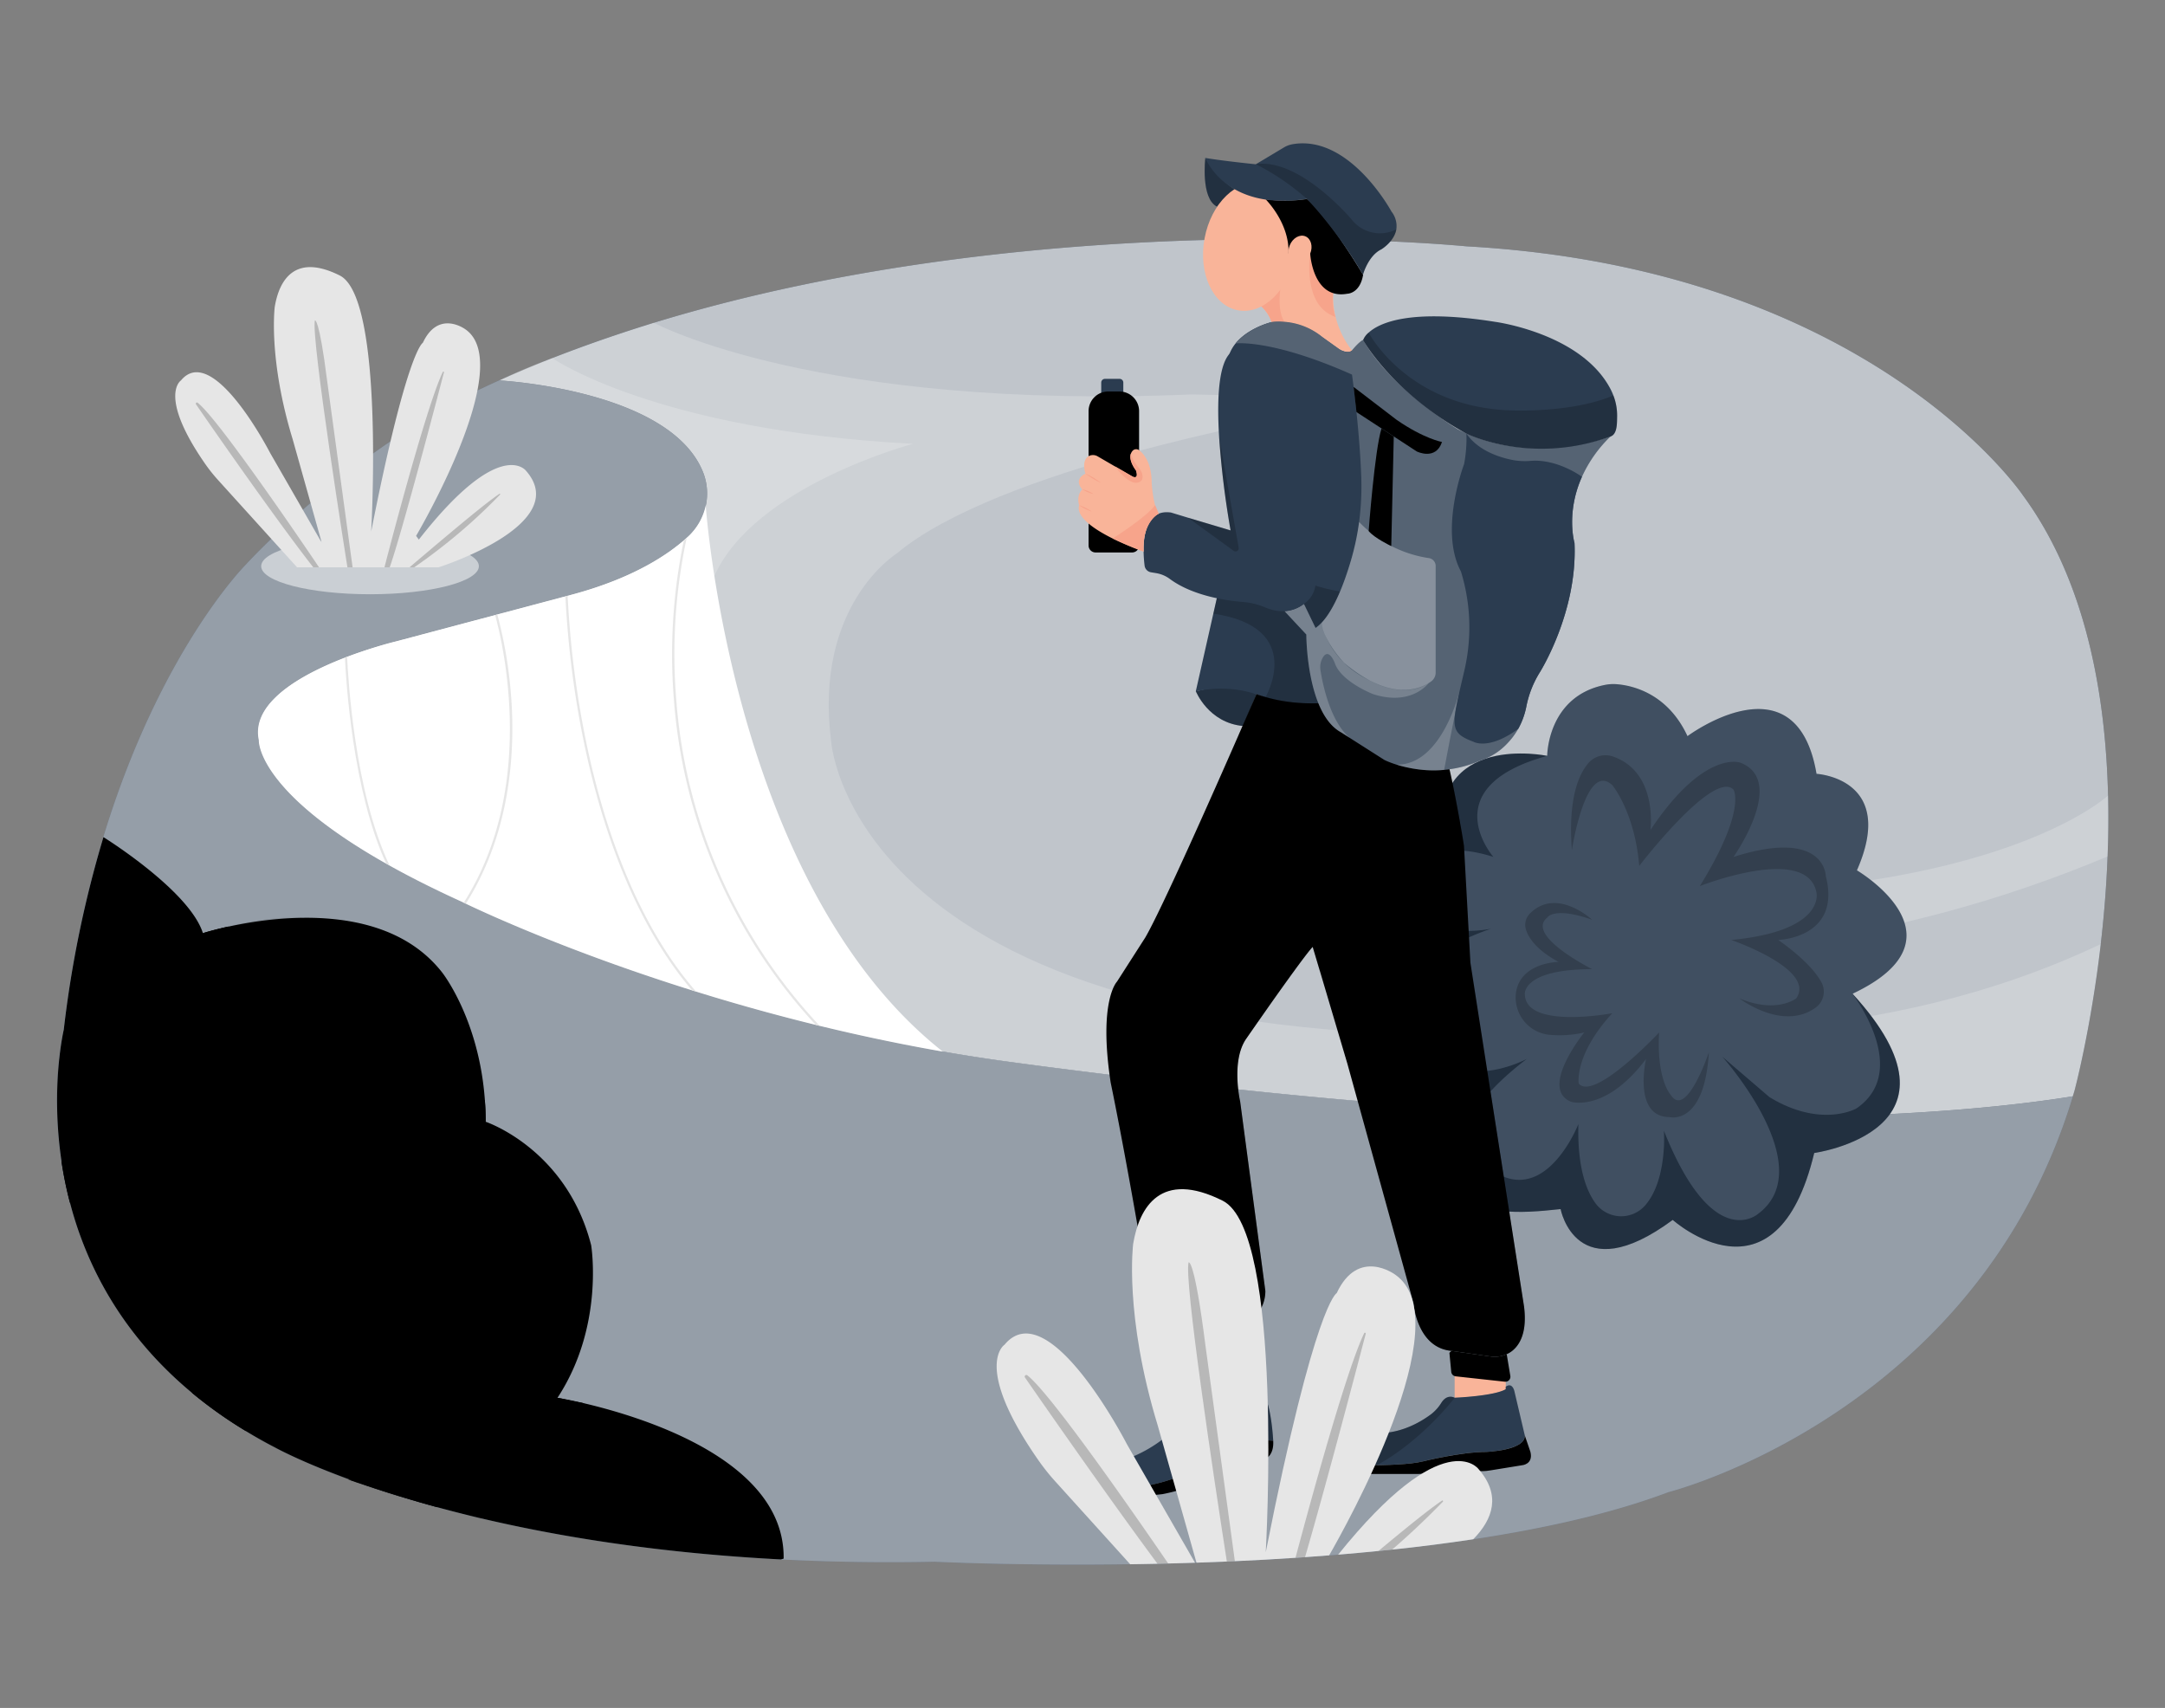  <!DOCTYPE svg PUBLIC "-//W3C//DTD SVG 1.1//EN" "http://www.w3.org/Graphics/SVG/1.1/DTD/svg11.dtd">
<svg xmlns="http://www.w3.org/2000/svg" width="865.76" height="682.89" viewBox="0 0 865.76 682.89">
<rect x="0" y="0" width="865.76" height="682.89" fill="#808080" stroke="none"/>
<defs>
<style xmlns="http://www.w3.org/1999/xhtml">*, ::after, ::before { box-sizing: border-box; }
img, svg { vertical-align: middle; }
</style>
<style xmlns="http://www.w3.org/1999/xhtml">*, body, html { -webkit-font-smoothing: antialiased; }
img, svg { max-width: 100%; }
</style>
</defs>
<path d="M842.8,342.44c-.47,12.4-1.47,24.22-2.72,35-4,34.36-10.46,58.48-10.46,58.48-.23.8-.47,1.59-.72,2.39C790.38,565.57,667.17,596.6,667.17,596.6c-22.35,8.45-49.45,14.52-78,18.84-10.67,1.61-21.54,3-32.46,4.14l-5.47.55q-8.06.81-16.09,1.47l-3.6.28c-3.23.26-6.45.51-9.64.72l-3.82.26c-8.19.55-16.3,1-24.24,1.35l-3.21.14q-6.15.25-12.14.46l-.58,0c-3.62.11-7.2.22-10.72.31l-4.29.1c-3.71.08-7.35.14-10.92.2-45.5.65-78.26-1-78.26-1-21.83.45-42.3.07-61.42-.91-135-7-202.45-44.86-202.45-44.86C-.57,521.21,25.46,411.71,25.46,411.71a444.61,444.61,0,0,1,15.87-77C64,260.14,98.16,225.93,98.16,225.93s41.65-45.87,95.13-70.9c2.12-1,4.24-2,6.37-2.92l.12-.05q12.9-5.79,26.16-10.84l.21-.08c11.36-4.33,22.89-8.26,34.49-11.83l.53-.17.31-.09C416.7,81.51,586.4,98.49,586.4,98.49,748,107.46,809,198.11,809,198.11c24.73,33.69,33,78.4,34,120C843.19,326.36,843.11,334.51,842.8,342.44Z" fill="#2b3c50" data-primary="true"/>
<path d="M842.8,342.44c-.47,12.4-1.47,24.22-2.72,35-4,34.36-10.46,58.48-10.46,58.48-.23.8-.47,1.59-.72,2.39C790.38,565.57,667.17,596.6,667.17,596.6c-22.35,8.45-49.45,14.52-78,18.84-10.67,1.61-21.54,3-32.46,4.14l-5.47.55q-8.06.81-16.09,1.47l-3.6.28c-3.23.26-6.45.51-9.64.72l-3.82.26c-8.19.55-16.3,1-24.24,1.35l-3.21.14q-6.15.25-12.14.46l-.58,0c-3.62.11-7.2.22-10.72.31l-4.29.1c-3.71.08-7.35.14-10.92.2-45.5.65-78.26-1-78.26-1-21.83.45-42.3.07-61.42-.91-135-7-202.45-44.86-202.45-44.86C-.57,521.21,25.46,411.71,25.46,411.71a444.61,444.61,0,0,1,15.87-77C64,260.14,98.16,225.93,98.16,225.93s41.65-45.87,95.13-70.9c2.12-1,4.24-2,6.37-2.92l.12-.05q12.9-5.79,26.16-10.84l.21-.08c11.36-4.33,22.89-8.26,34.49-11.83l.53-.17.31-.09C416.7,81.51,586.4,98.49,586.4,98.49,748,107.46,809,198.11,809,198.11c24.73,33.69,33,78.4,34,120C843.19,326.36,843.11,334.51,842.8,342.44Z" fill="#fff" opacity="0.7"/>
<path d="M840.08,377.47c-4,34.36-10.46,58.48-10.46,58.48-.23.8-.47,1.59-.72,2.39L240,536.47,72.79,304.53,199.66,152.11l.12-.05c1-.51,8.84-4.38,26.16-10.84l.21-.08c8.89-3.3,20.27-7.28,34.49-11.83l.53-.17.3-.09h0c.92.5,65.72,34.91,214.53,28.67,0,0,64.43.24,38.49,9.1,0,0-115.68,20.52-156.07,54.62,0,0-33.21,20.65-26,75.39,0,0,9.88,138.22,326,114.38C658.39,411.21,748.68,420.86,840.08,377.47Z" fill="#fff" opacity="0.2"/>
<path d="M220.84,143.2s41.37,28.87,144.23,34.26c0,0-63.28,16.71-79.38,52.79L197.8,166.82l1.86-14.71S208.91,147.53,220.84,143.2Z" fill="#fff" opacity="0.2"/>
<path d="M828.9,438.34C790.38,565.57,667.17,596.6,667.17,596.6c-22.35,8.45-49.45,14.52-78,18.84-10.67,1.61-21.54,3-32.46,4.14l-5.47.55q-8.06.81-16.09,1.47l-3.6.28c-3.23.26-6.45.51-9.64.72l-3.82.26c-8.19.55-16.3,1-24.24,1.35l-3.21.14q-6.15.25-12.14.46l-.58,0c-3.62.11-7.2.22-10.72.31l-4.29.1c-3.71.08-7.35.14-10.92.2-45.5.65-78.26-1-78.26-1-21.83.45-42.3.07-61.42-.91-135-7-202.45-44.86-202.45-44.86C-.57,521.21,25.46,411.71,25.46,411.71a444.61,444.61,0,0,1,15.87-77C64,260.14,98.16,225.93,98.16,225.93s41.65-45.87,95.13-70.9c2.12-1,4.24-2,6.37-2.92,0,0,67.82,3.56,81.36,36.38a23,23,0,0,1,1.23,13.65v0a23.64,23.64,0,0,1-7.2,12.5c-7.62,7-21.63,16.38-45.86,22.94l-70.9,18.85s-60.13,14.36-54.75,39.49c0,0-1.79,26.94,81.23,64.63,0,0,81.55,40.57,192.27,59.88h0c8,1.4,16.17,2.68,24.46,3.83,0,0,115.78,16.15,198.35,19.74C599.86,444,735.75,453.3,828.9,438.34Z" fill="#2b3c50" data-primary="true"/>
<path d="M828.9,438.34C790.38,565.57,667.17,596.6,667.17,596.6c-22.35,8.45-49.45,14.52-78,18.84-10.67,1.61-21.54,3-32.46,4.14l-5.47.55q-8.06.81-16.09,1.47l-3.6.28c-3.23.26-6.45.51-9.64.72l-3.82.26c-8.19.55-16.3,1-24.24,1.35l-3.21.14q-6.15.25-12.14.46l-.58,0c-3.62.11-7.2.22-10.72.31l-4.29.1c-3.71.08-7.35.14-10.92.2-45.5.65-78.26-1-78.26-1-21.83.45-42.3.07-61.42-.91-135-7-202.45-44.86-202.45-44.86C-.57,521.21,25.46,411.71,25.46,411.71a444.61,444.61,0,0,1,15.87-77C64,260.14,98.16,225.93,98.16,225.93s41.65-45.87,95.13-70.9c2.12-1,4.24-2,6.37-2.92,0,0,67.82,3.56,81.36,36.38a23,23,0,0,1,1.23,13.65v0a23.64,23.64,0,0,1-7.2,12.5l-.49.44c-.37.34-.75.67-1.15,1-7.93,6.78-21.64,15.37-44.22,21.48l-2.17.57-.88.25-27.27,7.24-.88.23-39.7,10.56a176.72,176.72,0,0,0-19.48,6.14l-.87.34c-16.89,6.52-37.66,17.78-34.4,33,0,0-1.32,19.87,50.87,49.34l1.37.76c8.27,4.63,17.87,9.48,29,14.53l.69.33c.22.11.49.25.82.39,7.35,3.54,40.95,19.16,90.44,34.66l1.65.52c14.66,4.56,30.68,9.09,47.82,13.3l1.59.38c15.58,3.79,32.07,7.3,49.26,10.3h0c8,1.4,16.17,2.68,24.46,3.83,0,0,115.78,16.15,198.35,19.74C599.86,444,735.75,453.3,828.9,438.34Z" fill="#fff" opacity="0.5"/>
<path d="M842.8,342.44c-172.61,72.51-324,24.44-324,24.44l-12.24-24.27C763.8,386.51,839.83,320.93,843,318.08,843.19,326.36,843.11,334.51,842.8,342.44Z" fill="#fff" opacity="0.2"/>
<path d="M618.71,302.22s-46.67-9.87-42.18,34.1c0,0-37.19-2.69-15.9,44.43,0,0-30.77,26.48,14.1,59.68,0,0-13.28,24.3,2.34,35s30,9.84,47,8c0,0,6.21,32.88,44.84,4.33,0,0,41.32,37,56.58-26.76,0,0,65.52-9,15.26-63.73Z" fill="#2b3c50" data-primary="true"/>
<path d="M618.71,302.22s-46.67-9.87-42.18,34.1c0,0-37.19-2.69-15.9,44.43,0,0-30.77,26.48,14.1,59.68,0,0-13.28,24.3,2.34,35s30,9.84,47,8c0,0,6.21,32.88,44.84,4.33,0,0,41.32,37,56.58-26.76,0,0,65.52-9,15.26-63.73Z" opacity="0.2"/>
<path d="M377,420.45c-110.72-19.31-192.27-59.88-192.27-59.88-83-37.69-81.23-64.63-81.23-64.63-5.38-25.13,54.75-39.49,54.75-39.49l70.9-18.85c24.23-6.56,38.24-16,45.86-22.94a23.64,23.64,0,0,0,7.2-12.5C282.4,204.16,293,354.21,377,420.45Z" fill="#fff"/>
<path d="M313.37,623.19l-1.1.32c-135-7-202.45-44.86-202.45-44.86-4-2.06-7.76-4.2-11.39-6.39A177.45,177.45,0,0,1,76.89,557C48.46,533.42,34.48,505.75,28,480.91a155.68,155.68,0,0,1-3.38-16.5c-4.5-30.08.88-52.7.88-52.7a444.61,444.61,0,0,1,15.87-77s34.39,21.34,39.77,38.39h0l.09,0,.19-.06.67-.2.31-.09.58-.17.46-.13c.66-.18,1.45-.4,2.36-.63.7-.19,1.48-.38,2.33-.58l.52-.13,1.07-.25c.56-.12,1.13-.26,1.73-.38,19.86-4.33,63.4-9.8,85.39,18.38,0,0,14.79,18.69,17.07,51.18.2,2.73.31,5.56.31,8.48,0,0,32.31,10.77,42.18,49.36,0,0,5.39,32.31-13.46,61C222.91,558.9,314.08,573.5,313.37,623.19Z" fill="#000000" data-secondary="true"/>
<g opacity="0.1">
<path d="M23.66,423.32s14.79,26.2,49.13,18.52c0,0-10.5,19.61-48.21,22.57C24.58,464.41,21,441.21,23.66,423.32Z"/>
<path d="M175.49,433.6l-19-6.63A50,50,0,0,0,126,427l-29.62,8.08s7.17-41.21-4.94-64.58c-.6.12-1.17.26-1.73.38l-1,.24c1-.29,17-4.86,31.83-4.13,0,0-11.76,28.59,0,48.34a63.63,63.63,0,0,1,30.61,5.39S169.36,427.67,175.49,433.6Z"/>
<path d="M47.73,474.46S35.06,483,32.05,494c0,0-2.48-6.74-4.09-13.11C28,480.91,43.07,476.17,47.73,474.46Z"/>
<path d="M211.92,568.78v3.48l-52.58,26.11s-37.29-11-60.91-26.11c-12.59-15-34.49-49.82-19.15-97.89a51.92,51.92,0,0,1,23.17-29.19,81.34,81.34,0,0,1,45.07-11s14.58,3.65,27.95,7.68h0s-43.37-4.37-65.16,28.23a61,61,0,0,0-9.9,36.76c.86,18.25,8.59,46,44.4,61.95C144.83,568.78,172.2,583.14,211.92,568.78Z"/>
<path d="M220.84,574.1s-19.55,26-28.48,33.23c0,0-13.71-4.11-17.61-4.73C174.75,602.6,205.32,588.39,220.84,574.1Z"/>
</g>
<ellipse cx="147.97" cy="226.38" rx="43.53" ry="11.22" fill="#fff" opacity="0.5"/>
<path d="M155.78,346l-1.37-.76C141,316.11,138.35,272,137.94,262.93l.87-.34C139.18,271,141.77,316.74,155.78,346Z" fill="#e6e6e6"/>
<path d="M186.28,361.29c-.33-.14-.6-.28-.82-.39,29.32-46.12,15.67-103.64,12.53-115l.88-.23a179,179,0,0,1,5.84,38C205.65,304.49,203.17,334.65,186.28,361.29Z" fill="#e6e6e6"/>
<path d="M278.37,396.47l-1.65-.52c-24.4-28.64-36.8-68.68-43-98.13a380.93,380.93,0,0,1-7.61-59.4l.88-.25a382.58,382.58,0,0,0,7.61,59.46C240.85,327.36,253.45,367.92,278.37,396.47Z" fill="#e6e6e6"/>
<path d="M327.78,410.15l-1.59-.38a215.12,215.12,0,0,1-56.74-130.5,223.68,223.68,0,0,1,4-63.15c.4-.35.78-.68,1.15-1a220.64,220.64,0,0,0-4.21,64.13A214.26,214.26,0,0,0,327.78,410.15Z" fill="#e6e6e6"/>
<path d="M618.71,302.22s0-23.8,23.16-28.39a17.07,17.07,0,0,1,4.57-.27c5.87.44,20.3,3.35,28.37,20.77,0,0,43.52-32.5,51.6,15.07,0,0,32.31,1.79,16.15,38.59,0,0,45.78,26.93-1.79,49.36,0,0,23.74,30.71,1.55,45.87,0,0-14.12,8-34.76-4.58l-18.85-16.16s39.49,44,14.36,62.83c0,0-18,16.15-37.69-33.21,0,0,1.46,19.75-7.63,30a12.75,12.75,0,0,1-19.73-1c-3.85-5.3-7.29-14.77-6.84-31.67,0,0-16.06,41.21-42.09,11.6,0,0-12.56-11.67,21.54-37.7,0,0-33.61,18.4-44.63-15,0,0-11.91-22.66,30.27-37,0,0-31.33,6.72-31.82-16.84,0,0,1.31-21.76,32.72-11.88C597.17,342.61,572.94,314.78,618.71,302.22Z" fill="#2b3c50" data-primary="true"/>
<path d="M618.71,302.22s0-23.8,23.16-28.39a17.07,17.07,0,0,1,4.57-.27c5.87.44,20.3,3.35,28.37,20.77,0,0,43.52-32.5,51.6,15.07,0,0,32.31,1.79,16.15,38.59,0,0,45.78,26.93-1.79,49.36,0,0,23.74,30.71,1.55,45.87,0,0-14.12,8-34.76-4.58l-18.85-16.16s39.49,44,14.36,62.83c0,0-18,16.15-37.69-33.21,0,0,1.46,19.75-7.63,30a12.75,12.75,0,0,1-19.73-1c-3.85-5.3-7.29-14.77-6.84-31.67,0,0-16.06,41.21-42.09,11.6,0,0-12.56-11.67,21.54-37.7,0,0-33.61,18.4-44.63-15,0,0-11.91-22.66,30.27-37,0,0-31.33,6.72-31.82-16.84,0,0,1.31-21.76,32.72-11.88C597.17,342.61,572.94,314.78,618.71,302.22Z" fill="#fff" opacity="0.1"/>
<path d="M628.58,339.91s5.39-35.9,16.16-26c0,0,9,10.77,10.77,32.31,0,0,29.61-38.6,37.69-30.52,0,0,5.39,8.08-13.46,38.59,0,0,43.08-17,46.67,2.7,0,0,3.59,15.25-34.11,18.84,0,0,34.11,11.67,26,23.34,0,0-7.82,6.28-22.76,0,0,0,17.39,13.4,30.66,3.59a7.85,7.85,0,0,0,2.14-10.07c-2.17-3.92-6.93-9.57-17.22-16.86,0,0,25.35-.78,19-25.52,0,0-.11-19.35-36.91-7.68,0,0,21.54-30.52,2.69-37.7,0,0-14.36-5.38-35.9,26.93,0,0,3.09-23.13-15-29.38a9,9,0,0,0-9.79,2.6C631.33,309.56,627,319.27,628.58,339.91Z" opacity="0.2"/>
<path d="M636.66,367.74s-14.19-13.19-24.84-2.5a6.4,6.4,0,0,0-1.57,6.58c1.11,3.27,4.27,8.08,13,12.78,0,0-15.06.13-17,12.11a15,15,0,0,0,13,17,44.16,44.16,0,0,0,14.27-.9s-18.18,22.39-5.28,27.71c0,0,13.8,4.42,30-17.12,0,0-5.41,23.17,9.41,23.25,0,0,13.92,3.68,15.72-25.94,0,0-9,26.92-15.26,17.05,0,0-5.72-5.9-4.65-24.94,0,0-25.86,27.63-32.15,20.45,0,0-1.91-11.41,13.41-28.14,0,0-34.95,6.6-34.95-7.76,0,0-.89-9.87,26.93-9.87,0,0-26.93-13.46-17.95-20.64C618.71,366.84,621.4,362.35,636.66,367.74Z" opacity="0.2"/>
<path d="M441.84,151.48h5.88A1.48,1.48,0,0,1,449.2,153v6.09a0,0,0,0,1,0,0h-8.83a0,0,0,0,1,0,0V153A1.48,1.48,0,0,1,441.84,151.48Z" fill="#2b3c50" data-primary="true"/>
<path d="M478.22,276.4s5,12.62,18.92,13.88l5.34-12.74S494.4,272.15,478.22,276.4Z" fill="#2b3c50" data-primary="true"/>
<path d="M478.22,276.4s5,12.62,18.92,13.88l5.34-12.74S494.4,272.15,478.22,276.4Z" opacity="0.2"/>
<path d="M482,63.15s-1.95,16.25,4.7,19.48c0,0,4.39-5.37,7.42-6.75C494.12,75.88,488.12,72.91,482,63.15Z" fill="#2b3c50" data-primary="true"/>
<path d="M482,63.15s-1.95,16.25,4.7,19.48c0,0,4.39-5.37,7.42-6.75C494.12,75.88,488.12,72.91,482,63.15Z" opacity="0.2"/>
<path d="M540.65,140.12c-.28.56-1.16.62-2.06.53a7.71,7.71,0,0,1-3.58-1.42l-7.58-5.41a28.42,28.42,0,0,0-13.66-5,25.22,25.22,0,0,0-5.27-.06,15.14,15.14,0,0,0-5-7h0a5.58,5.58,0,0,0-1.29-.74l1.48-22.45,18.71-7.69,8.83,3.79,1.9,22.48A35.08,35.08,0,0,0,540.56,140Z" fill="#f9b499"/>
<path d="M513.77,128.83a25.22,25.22,0,0,0-5.27-.06,15.14,15.14,0,0,0-5-7h0s5-1.85,8.81-8.16C512.29,113.63,510.22,123.85,513.77,128.83Z" fill="#f7a48b"/>
<path d="M523.94,101.44s-3.41,20.75,10.14,25.3c0,0-1.61-3.47-1-9.56Z" fill="#f7a48b"/>
<path d="M558.49,218l-15,61c-13.24,6.7-37.56,0-37.56,0-13.88-6.31-27.76-2.52-27.76-2.52l8.83-39.12,12.62-15.14-8.83-77c1.26-12.62,17.66-16.4,17.66-16.4a25.22,25.22,0,0,1,5.27.06,28.42,28.42,0,0,1,13.66,5l7.58,5.41a7.71,7.71,0,0,0,3.58,1.42c.9.09,1.78,0,2.06-.53Z" fill="#2b3c50" data-primary="true"/>
<path d="M485.23,245.35l1.82-8.07L525.64,234s11.31,4.2,28,3.74l-10.1,41.18s-9.65,6.7-37.56,0C506,278.92,522.52,250.89,485.23,245.35Z" opacity="0.2"/>
<path d="M604.71,540.12a9.82,9.82,0,0,1-2.19,1.32,11.74,11.74,0,0,1-6.58.9l-15.52-2.22c-.3,0-.6-.06-.9-.11-13-1.93-14.24-18.82-14.24-18.82l-1-3.68-25.48-92.22-11-37.09-2.86-9.59c-2.2,2.21-10.89,14.33-17.71,24h0c-4.86,6.91-8.77,12.56-8.77,12.56-6.31,8.83-2.53,25.24-2.53,25.24L506,516.15A14.64,14.64,0,0,1,500.05,528a27.11,27.11,0,0,1-8,4.24,33.65,33.65,0,0,1-6.24,1.55,18.87,18.87,0,0,1-9.38-1.26C461.28,526.28,456.77,501,456.77,501c-7.57-44.16-12.62-68.13-12.62-68.13-5-32.81,2.52-40.38,2.52-40.38L458,374.82c6.33-10.86,26.47-56.21,37.32-81h0c4.28-9.75,7.12-16.3,7.12-16.3,20.48,7.44,41.06,1.37,41.06,1.37l33.1,17.67c2.47,6.59,5.47,22.31,7.27,32.43,1,5.4,1.56,9.21,1.56,9.21L588,384.92l7.88,50.52,13.58,87C610.71,532.55,607.87,537.6,604.71,540.12Z" fill="#000000" data-secondary="true"/>
<path d="M495.88,440.44,506,516.15c0,9.53-8,14.06-14,16.11,4.05-14.62-4.32-54.65-7.56-69-.66-2.93-1.51-5.79-2.43-8.64a60.93,60.93,0,0,1-3-21.14,8.29,8.29,0,0,1,3.39-6.24c8.15-6.12,24.18-24,24.76-24.63-4.86,6.91-8.77,12.56-8.77,12.56C492.1,424,495.88,440.44,495.88,440.44Z" opacity="0.2"/>
<polygon points="502.06 557.78 483.26 557.78 483.25 557.7 480.88 542.47 500.46 542.47 501.84 555.65 502.06 557.78" fill="#f9b499"/>
<path d="M509.14,576.08a38.07,38.07,0,0,0-16.06,2.15,46.23,46.23,0,0,0-14,7.82c-12.9,9.68-36.93,9.89-41.55,9.84a.71.71,0,0,1-.71-.79c.95-8.58,5-10.48,7.61-10.77a32.41,32.41,0,0,0,9-2.12A54.53,54.53,0,0,0,474,566.71a25.31,25.31,0,0,0,3.7-6.34c2.4-5.66,5.44-2.66,5.44-2.66h.11v.09h18.81l-.23-2.14h.09C508.1,553.66,509.14,576.08,509.14,576.08Z" fill="#2b3c50" data-primary="true"/>
<path d="M498.41,584.28c-7.57-1.26-9.53,2.55-9.53,2.55-7,7.61-24.11,10.59-24.11,10.59l-22.36,2.31c-8,.3-5.62-4.63-5.62-4.63a.71.71,0,0,0,.71.79c4.62.05,28.65-.16,41.55-9.84,0,0,13.07-11.51,30.09-10C509.79,586.81,498.41,584.28,498.41,584.28Z" fill="#000000" data-secondary="true"/>
<path d="M509.14,576.08a38.07,38.07,0,0,0-16.06,2.15c4.54-6.49,4.88-16.1,4.77-20.44h4.22l-.23-2.14h.09C508.1,553.66,509.14,576.08,509.14,576.08Z" opacity="0.2"/>
<path d="M602.14,548.65v6.86c-4.77,2.78-20.45,3.4-20.45,3.4V547.69Z" fill="#f9b499"/>
<path d="M609.75,573.91c.31,6-15.45,6.59-15.45,6.59-10.09,0-25.23,3.78-25.23,3.78-4.1,1-11.33,1.43-18.46,1.54h0c-10.42.17-20.64-.27-20.64-.27,0-13.88,18.93-12.62,18.93-12.62,10.43.87,19.08-4.26,23.43-7.52a17.18,17.18,0,0,0,4.06-4.56c2.26-3.54,5-2.14,5.28-2l0,0s15.68-.62,20.45-3.4v-1c2.8-2,3.52,2,3.52,2Z" fill="#2b3c50" data-primary="true"/>
<path d="M608.6,585.86l-12.34,2c-5.62,1-7.22-.4-7.22-.4-5.26-3.16-13.28,0-13.28,0-2.16,1.89-9.13,1.89-9.13,1.89H531.21c-2.52,0-1.26-3.78-1.26-3.78s29,1.26,39.12-1.27c0,0,15.14-3.78,25.23-3.78,0,0,15.76-.56,15.45-6.59L612,580.5C613.23,585.55,608.6,585.86,608.6,585.86Z" fill="#000000" data-secondary="true"/>
<path d="M581.69,558.91s-13,17.08-31.08,26.91h0c-10.42.17-20.64-.27-20.64-.27,0-13.88,18.93-12.62,18.93-12.62,10.43.87,19.08-4.26,23.43-7.52a17.18,17.18,0,0,0,4.06-4.56c2.26-3.54,5-2.14,5.28-2Z" opacity="0.2"/>
<path d="M604.71,540.12a9.82,9.82,0,0,1-2.19,1.32,11.74,11.74,0,0,1-6.58.9l-15.52-2.22c-.3,0-.6-.06-.9-.11-13-1.93-14.24-18.82-14.24-18.82l-1-3.68s28.78,30.18,30-27.86l1.57-54.21,13.58,87C610.71,532.55,607.87,537.6,604.71,540.12Z" opacity="0.2"/>
<path d="M583.91,329c-11.95,4-21.15,19.3-21.15,19.3C555.19,360.94,546.35,366,546.35,366c-8.83,6.31-18.59,22.21-18.59,22.21l-2.86-9.59c24-26.5,31.55-42.9,31.55-42.9,11.27-33.81-60-41.73-61.09-41.86,4.28-9.75,7.12-16.3,7.12-16.3,20.48,7.44,41.06,1.37,41.06,1.37l33.1,17.67C579.11,303.18,582.11,318.9,583.91,329Z" opacity="0.2"/>
<path d="M565.28,308c1.44,13.89-3.74,28.79-14.64,37.78,1.12-1.3,2.45-2.52,3.47-3.9,7.72-9.42,11.26-21.81,11.17-33.88Z" opacity="0.2"/>
<path d="M632.61,190.61c-6.5,14.5-3,26.48-3,26.48,1.27,27.76-13.88,51.74-13.88,51.74a40.58,40.58,0,0,0-5.42,13.88,30.29,30.29,0,0,1-3.19,8.68,28.33,28.33,0,0,1-4.43,5.92,25.3,25.3,0,0,1-10.93,6.85c-20.19,8.83-38.13-.3-38.13-.3l-14-8.91h0l-3.37-2.15c-13.88-7.57-13.88-39.11-13.88-39.11l-8.72-9.34a14.23,14.23,0,0,0,7.76-2.89l4.66,9.62a15.42,15.42,0,0,0,2.41-2.1h0c5.12-5.43,9.08-15.95,11.68-24.76a102.92,102.92,0,0,0,3.31-15.51,105.93,105.93,0,0,0,.88-17.72c-.63-19.2-3.71-41.22-3.71-41.22-32.2-14.32-46.53-12.46-46.53-12.46,5.8-6.61,14.38-8.53,14.38-8.53a27.07,27.07,0,0,1,20.32,6l6.19,4.42c3.8,2.89,5.64.89,5.64.89,3.13-3.78,4.44-4.15,4.44-4.15,11.36,19.84,37.86,35.7,37.86,35.7,1.15.59,2.29,1.15,3.45,1.67,28.06,12.51,57.66,1.16,57.66,1.16A52.53,52.53,0,0,0,632.61,190.61Z" fill="#2b3c50" data-primary="true"/>
<path d="M632.61,190.61c-6.5,14.5-3,26.48-3,26.48,1.27,27.76-13.88,51.74-13.88,51.74a40.58,40.58,0,0,0-5.42,13.88,30.29,30.29,0,0,1-3.19,8.68,28.33,28.33,0,0,1-4.43,5.92,25.3,25.3,0,0,1-10.93,6.85c-20.19,8.83-38.13-.3-38.13-.3l-14-8.91h0l-3.37-2.15c-13.88-7.57-13.88-39.11-13.88-39.11l-8.72-9.34a14.23,14.23,0,0,0,7.76-2.89l4.66,9.62a15.42,15.42,0,0,0,2.41-2.1h0c5.12-5.43,9.08-15.95,11.68-24.76a102.92,102.92,0,0,0,3.31-15.51,105.93,105.93,0,0,0,.88-17.72c-.63-19.2-3.71-41.22-3.71-41.22-32.2-14.32-46.53-12.46-46.53-12.46,5.8-6.61,14.38-8.53,14.38-8.53a27.07,27.07,0,0,1,20.32,6l6.19,4.42c3.8,2.89,5.64.89,5.64.89,3.13-3.78,4.44-4.15,4.44-4.15,11.36,19.84,37.86,35.7,37.86,35.7,1.15.59,2.29,1.15,3.45,1.67,28.06,12.51,57.66,1.16,57.66,1.16A52.53,52.53,0,0,0,632.61,190.61Z" fill="#fff" opacity="0.2"/>
<path d="M574.11,226.29v42.57a4.4,4.4,0,0,1-1.8,3.59c-4.28,3.08-16.07,8.35-34.79-7.41,0,0-8-8.16-9-16.06h0c5.12-5.43,9.08-15.95,11.68-24.76a102.92,102.92,0,0,0,3.31-15.51,48.43,48.43,0,0,0,27.84,14.43A3.18,3.18,0,0,1,574.11,226.29Z" fill="#fff" opacity="0.3"/>
<path d="M571.3,273.12c-.33.44-7.12,9.24-22.16,4.43,0,0-12.88-4.94-15.4-12.51,0,0-2.33-6.28-4.79-2.09a7.75,7.75,0,0,0-.89,5.13c.88,5.57,3.83,20.09,11.57,26.87l-3.37-2.15c-13.88-7.57-13.88-39.11-13.88-39.11l-8.72-9.34a14.23,14.23,0,0,0,7.76-2.89l4.66,9.62a15.42,15.42,0,0,0,2.41-2.1c.09.56,2.5,15.36,19.48,23.21C548,272.19,560.93,279.92,571.3,273.12Z" fill="#fff" opacity="0.2"/>
<path d="M583.91,275.51s-7,30.52-25.42,30.22c0,0,9.77,3.23,19,2.09C577.5,307.82,581.08,288.51,583.91,275.51Z" fill="#fff" opacity="0.2"/>
<path d="M629.63,217.09c1.27,27.76-13.88,51.74-13.88,51.74a40.58,40.58,0,0,0-5.42,13.88,30.29,30.29,0,0,1-3.19,8.68c-11.88,8.74-17.88,5.2-17.88,5.2-10.1-3.79-8.84-6.31-3.7-28.38.06-.25.11-.49.16-.73a75.76,75.76,0,0,0-1.51-39c-8.83-16.4,1.26-42.9,1.26-42.9a54.67,54.67,0,0,0,.93-12.21c4.75,6.87,13.28,9.55,18.62,10.58a27,27,0,0,0,7.18.31c10.58-.79,20.14,6.17,20.41,6.38C626.11,205.11,629.63,217.09,629.63,217.09Z" fill="#2b3c50" data-primary="true"/>
<path d="M542.44,164.76l24.1,15.74s7.57,3.79,10.1-3.78c0,0-7.27-1.31-18.15-8.86l-17.2-13.16Z" fill="#000000" data-secondary="true"/>
<path d="M547.32,212.32s2.41-32.55,5.14-41l4.89,3.2-1,43.82S549.54,215.11,547.32,212.32Z" fill="#000000" data-secondary="true"/>
<path d="M443.17,156.53h4.48a7.86,7.86,0,0,1,7.86,7.86v53.71a2.79,2.79,0,0,1-2.79,2.79H438.1a2.79,2.79,0,0,1-2.79-2.79V164.38A7.86,7.86,0,0,1,443.17,156.53Z" fill="#000000" data-secondary="true"/>
<path d="M646.67,166.52c-.06,2.75.1,7-2.61,8-32.27,11.66-57.66-1.16-57.66-1.16-29.34-16-41.31-37.37-41.31-37.37a7.5,7.5,0,0,1,2.22-3c4.32-3.92,16.62-9.71,50.51-4.32,0,0,34,4.45,45.93,26.37a24.11,24.11,0,0,1,1.43,3.1A22.26,22.26,0,0,1,646.67,166.52Z" fill="#2b3c50" data-primary="true"/>
<path d="M646.67,166.52c-.06,2.75.1,7-2.61,8-32.27,11.66-57.66-1.16-57.66-1.16-29.34-16-41.31-37.37-41.31-37.37a7.5,7.5,0,0,1,2.22-3s15.45,29.85,57.09,31.11c0,0,24.21,1.1,40.78-6A22.26,22.26,0,0,1,646.67,166.52Z" opacity="0.2"/>
<ellipse cx="499.78" cy="98.62" rx="25.87" ry="18.42" transform="translate(310.77 571.68) rotate(-79.38)" fill="#f9b499"/>
<path d="M506.21,79.79c1.46,1.52,9.47,10.34,9.05,21.52l8.68.13s1,18.5,14.84,16c0,0,5.05,0,6.31-7.57,0,0-13.39-22.71-22.46-30.28a57.21,57.21,0,0,1-16.35.11C506.2,79.66,506.15,79.73,506.21,79.79Z" fill="#000000" data-secondary="true"/>
<path d="M558.38,91.7c-.85,4.93-6,8-6,8-5.27,2.52-7.33,10.09-7.33,10.09-11.2-19-22.47-30.28-22.47-30.28C490.07,84.6,482,63.15,482,63.15c7.57,1.27,20.19,2.53,20.19,2.53L513.35,59a10.07,10.07,0,0,1,3.5-1.33c22.93-4,39.6,26.94,39.6,26.94A9.31,9.31,0,0,1,558.38,91.7Z" fill="#2b3c50" data-primary="true"/>
<path d="M558.38,91.7c-.85,4.93-6,8-6,8-5.27,2.52-7.33,10.09-7.33,10.09-11.2-19-22.47-30.28-22.47-30.28a96.48,96.48,0,0,0-20.43-13.88c17.67-2.53,38.31,22.08,38.31,22.08A14.4,14.4,0,0,0,558.38,91.7Z" opacity="0.2"/>
<ellipse cx="519.86" cy="99.75" rx="5.68" ry="4.42" transform="translate(228.59 541.75) rotate(-67.48)" fill="#f9b499"/>
<path d="M525.64,181.44l.49,50.95a10.66,10.66,0,0,1-3.14,7.75c-3.22,3.09-8.9,6.22-17.25,2.65a28.29,28.29,0,0,0-8.91-2.11c-7.19-.61-20.09-2.61-29-9.18a12.65,12.65,0,0,0-5.37-2.32l-2.18-.36a3.09,3.09,0,0,1-2.57-2.68c-.77-6.24-1.69-22.93,10.55-21.22L475.1,207l17,5.07a358.28,358.28,0,0,1-4.6-37.55v0c-1-16.43-.13-32.5,6.62-34.71,0,0,32-2.17,33.31,21.8A49,49,0,0,1,525.64,181.44Z" fill="#2b3c50" data-primary="true"/>
<path d="M475.1,207l17,5.07a358.28,358.28,0,0,1-4.6-37.55L495.34,219a1.27,1.27,0,0,1-2,1.25Z" opacity="0.2"/>
<path d="M457.3,220.54S429,210.79,431.53,202c0,0-1.26-3.78,1.26-6.31,0,0-3.78-3.78,1.26-6.31,0,0-1.85-5.56,1.59-7.15a3.69,3.69,0,0,1,3.38.28l6.89,4L453,190.6s2.52,1.26,1.26-2.53c0,0-3-3.76-2.05-6.62a3.43,3.43,0,0,1,.77-1.28,1.94,1.94,0,0,1,2.56-.15c1.84,1.42,5,5,5,13.1,0,0,.59,9.36,2.83,12.25C463.38,205.37,456.71,208.43,457.3,220.54Z" fill="#f9b499"/>
<path d="M431.53,202a17.47,17.47,0,0,1,5.05,2.53,17.35,17.35,0,0,1-5.05-2.53Z" fill="#f7a48b"/>
<path d="M432.79,195.64a13.11,13.11,0,0,1,4.52,1.88,13.11,13.11,0,0,1-4.52-1.88Z" fill="#f7a48b"/>
<path d="M434.05,189.33a29.7,29.7,0,0,1,6.31,3.79,29.53,29.53,0,0,1-6.31-3.79Z" fill="#f7a48b"/>
<path d="M456.55,192.05c-4,4-10.64-5.57-10.64-5.57L453,190.6s2.52,1.26,1.26-2.53c0,0-3-3.76-2.05-6.62a15.74,15.74,0,0,0,2.7,5C458.07,189.93,456.55,192.05,456.55,192.05Z" fill="#f7a48b"/>
<path d="M444.92,215.3s13.32-8.3,17-13.35l1.46,3.42s-6.67,3.06-6.08,15.17C457.3,220.54,452,218.55,444.92,215.3Z" fill="#f7a48b"/>
<path d="M502.05,544.09a1,1,0,0,1-.94,1.11l-21.29.7a1,1,0,0,1-1-.81l-2.41-12.54a18.87,18.87,0,0,0,9.38,1.26,33.65,33.65,0,0,0,6.24-1.55,27.11,27.11,0,0,0,8-4.24Z" fill="#000000" data-secondary="true"/>
<path d="M601.79,552.45l-19.68-2.15a2,2,0,0,1-1.77-1.78l-.74-7.62.82-.78,15.52,2.22a11.74,11.74,0,0,0,6.58-.9l1.45,8.71A2,2,0,0,1,601.79,552.45Z" fill="#000000" data-secondary="true"/>
<path d="M194.19,448.51c-3.9-1.95-11.1-4.37-18.7-6.67h0c-13.37-4-27.95-7.68-27.95-7.68a81.34,81.34,0,0,0-45.07,11,51.92,51.92,0,0,0-23.17,29.19c-15.34,48.07,6.56,82.89,19.15,97.89A177.45,177.45,0,0,1,76.89,557c-25-57.72-10.15-94.13-10.15-94.13-13.46,12.57-38.78,18-38.78,18a155.68,155.68,0,0,1-3.38-16.5c81.7-6.56,56.52-91.29,56.52-91.29h0l.09,0,.19-.06.67-.2.31-.09.58-.17.46-.13c.66-.18,1.45-.4,2.36-.63.7-.19,1.48-.38,2.33-.58l.52-.13h0l1-.24c.56-.12,1.13-.26,1.73-.38,12.11,23.37,4.94,64.58,4.94,64.58L126,427a50,50,0,0,1,30.51,0l19,6.63L193.88,440C194.08,442.76,194.19,445.59,194.19,448.51Z" fill="#000000" data-secondary="true"/>
<path d="M222.91,558.9S191,596.35,139.2,591.54c0,0,17.91,6.3,35.55,11.06,0,0,38.13-16,58.85-41.5Z" fill="#000000" data-secondary="true"/>
<g opacity="0.3">
<path d="M194.19,448.51c-3.9-1.95-11.1-4.37-18.7-6.67h0c-13.37-4-27.95-7.68-27.95-7.68a81.34,81.34,0,0,0-45.07,11,51.92,51.92,0,0,0-23.17,29.19c-15.34,48.07,6.56,82.89,19.15,97.89A177.45,177.45,0,0,1,76.89,557c-25-57.72-10.15-94.13-10.15-94.13-13.46,12.57-38.78,18-38.78,18a155.68,155.68,0,0,1-3.38-16.5c81.7-6.56,56.52-91.29,56.52-91.29h0l.09,0,.19-.06.67-.2.31-.09.58-.17.46-.13c.66-.18,1.45-.4,2.36-.63.7-.19,1.48-.38,2.33-.58l.52-.13h0l1-.24c.56-.12,1.13-.26,1.73-.38,12.11,23.37,4.94,64.58,4.94,64.58L126,427a50,50,0,0,1,30.51,0l19,6.63L193.88,440C194.08,442.76,194.19,445.59,194.19,448.51Z"/>
<path d="M222.91,558.9S191,596.35,139.2,591.54c0,0,17.91,6.3,35.55,11.06,0,0,38.13-16,58.85-41.5Z"/>
</g>
<path d="M450.66,577.47l27.22,47.36c-3.62.11-7.2.22-10.72.31l-4.29.1c-3.71.08-7.35.14-10.92.2l-29.9-33.06a86.74,86.74,0,0,1-7.13-9c-26-37.51-13.23-45.71-13.23-45.71C419.3,516.43,450.66,577.47,450.66,577.47Z" fill="#e6e6e6"/>
<path d="M531.51,621.88c-3.23.26-6.45.51-9.64.72l-3.82.26c-8.19.55-16.3,1-24.24,1.35l-3.21.14q-6.15.25-12.14.46L463,570.07c-13.56-44.38-9.86-72.74-9.86-72.74,2.47-14.8,11.1-29.59,35.76-17.27s17.26,140.57,17.26,140.57c19.73-99.88,28.36-103.58,28.36-103.58,8.63-18.49,23.43-7.39,23.43-7.39C584.4,528.07,537.85,610.89,531.51,621.88Z" fill="#e6e6e6"/>
<path d="M589.13,615.44c-10.67,1.61-21.54,3-32.46,4.14l-5.47.55q-8.06.81-16.09,1.47c42.48-52.8,56.11-34.26,56.11-34.26C600.29,597.71,597.11,607.33,589.13,615.44Z" fill="#e6e6e6"/>
<path d="M467.16,625.14l-4.29.1c-20.76-28-47.24-66.15-53-74.48a.65.65,0,0,1,.91-.89C419.56,556.58,450.71,601.16,467.16,625.14Z" opacity="0.2"/>
<path d="M493.81,624.21l-3.21.14c-5.34-34.41-17.2-112.91-15.29-119.63,0,0,2.29-1.85,6.7,33Z" opacity="0.2"/>
<path d="M546.14,533.28c-3.08,11.81-15.74,60.11-24.27,89.32l-3.82.26c7.09-26.57,20.59-75.51,27.47-89.8A.33.33,0,0,1,546.14,533.28Z" opacity="0.2"/>
<path d="M577,600.42c-6,6.17-12.72,12.62-20.3,19.16l-5.47.55c15.43-12.86,21.22-17.25,25.4-20.15A.29.29,0,0,1,577,600.42Z" opacity="0.2"/>
<path d="M118.8,226.83h56.56s53.83-17.05,35-38.59c0,0-10.35-14.09-42.87,27.51l-1.1-1.49s40.38-68.21,19.74-82.57c0,0-10.77-8.07-17.05,5.39,0,0-6.28,2.69-20.64,75.39,0,0,5.38-93.34-12.57-102.32s-24.23,1.8-26,12.57c0,0-2.69,20.64,7.18,52.95L128.67,217,108,181.06s-22.82-44.43-35.64-28.95c0,0-9.29,6,9.63,33.28a63.68,63.68,0,0,0,5.19,6.52Z" fill="#e6e6e6"/>
<path d="M78.34,161.61c5,7.27,31.71,45.76,46.93,65.22h2.31S87.81,167.7,79,161A.47.47,0,0,0,78.34,161.61Z" opacity="0.2"/>
<path d="M138.93,226.83s-14.75-92.44-13-98.73c0,0,1.67-1.34,4.87,24L141,226.83Z" opacity="0.2"/>
<path d="M153.74,226.83s16.36-63.59,23.33-78.1a.24.24,0,0,1,.46.16c-2.82,10.8-16.62,63.46-21.68,77.94Z" opacity="0.2"/>
<path d="M163.77,226.83h1.87a230,230,0,0,0,18.68-14.36c5.87-5,11.07-10,15.65-14.7a.21.21,0,0,0-.27-.32C195.43,200.4,188.84,205.51,163.77,226.83Z" opacity="0.2"/>
</svg>